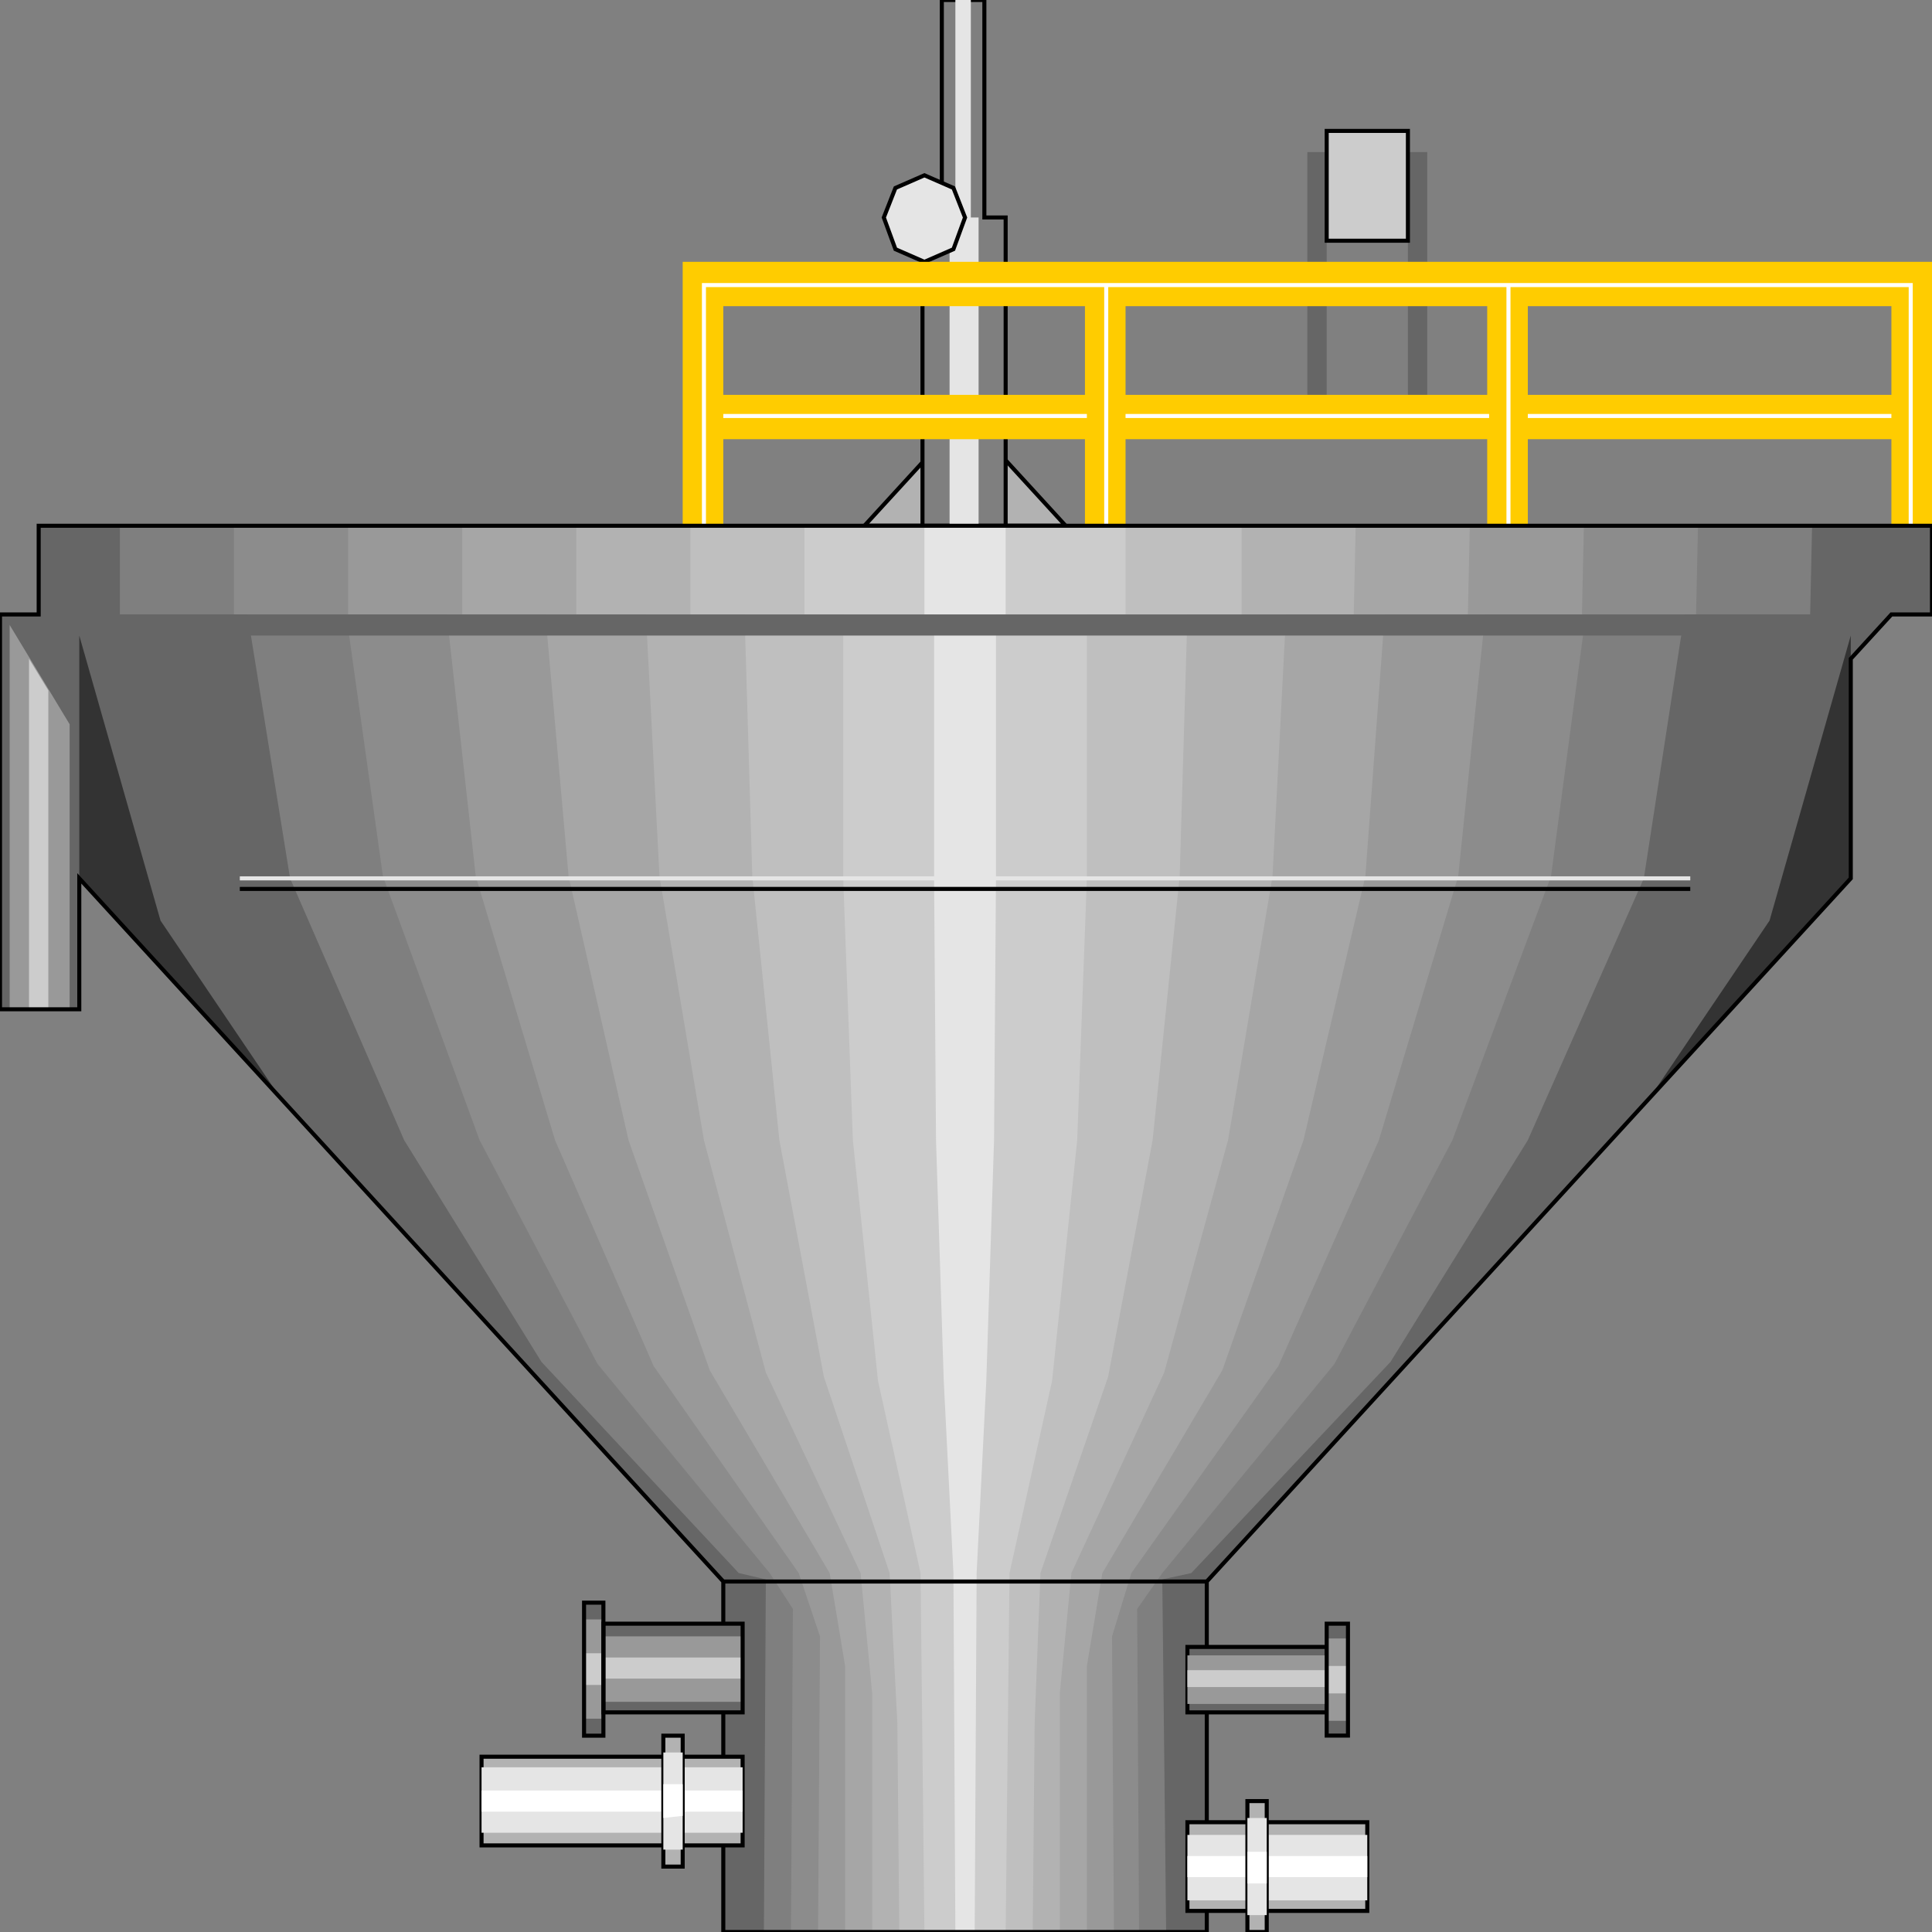 <svg width="150" height="150" viewBox="0 0 150 150" fill="none" xmlns="http://www.w3.org/2000/svg">
<rect x="0" y="0" width="150" height="150" fill="#808080" stroke="none"/>
<g clip-path="url(#clip0_2122_163360)">
<path d="M67.117 40.816L71.772 35.734H78.078L82.733 40.816H67.117Z" fill="#B2B2B2" stroke="black" stroke-width="0.314"/>
<path d="M71.621 40.82V16.885H73.123V0H76.426V16.885H78.078V40.82H71.621Z" fill="#7F7F7F" stroke="black" stroke-width="0.314"/>
<path d="M73.725 40.82V16.885H74.175V0H75.376V16.885H75.977V40.82H73.725Z" fill="#E5E5E5"/>
<path d="M68.619 16.888L69.52 14.593L71.772 13.609L74.025 14.593L74.925 16.888L74.025 19.347L71.772 20.331L69.52 19.347L68.619 16.888Z" fill="#E5E5E5" stroke="black" stroke-width="0.314"/>
<path d="M109.309 11.805H110.81V30.657H109.309V11.805Z" fill="#666666"/>
<path d="M101.502 11.805H103.003V30.657H101.502V11.805Z" fill="#666666"/>
<path d="M54.654 30.656H148.348V34.099H54.654V30.656Z" fill="#FFCC00"/>
<path d="M150.001 40.82H146.848V23.771H118.62V40.82H115.466V23.771H87.388V40.82H84.235V23.771H56.157V40.82H53.004V20.328H150.001V40.82Z" fill="#FFCC00"/>
<path d="M54.654 40.821V22.133H148.348V40.821" stroke="white" stroke-width="0.314"/>
<path d="M85.887 22.133V40.821" stroke="white" stroke-width="0.314"/>
<path d="M117.117 22.133V40.821" stroke="white" stroke-width="0.314"/>
<path d="M56.156 32.297H84.385" stroke="white" stroke-width="0.314"/>
<path d="M87.387 32.297H115.615" stroke="white" stroke-width="0.314"/>
<path d="M118.619 32.297H146.847" stroke="white" stroke-width="0.314"/>
<path d="M0 47.706H3.003V40.82H150V47.706H146.847L143.694 51.148V68.197L93.694 122.788V150.001H56.156V122.788L6.156 68.197V78.361H0V47.706Z" fill="#666666"/>
<path d="M127.627 68.197L118.618 88.525L107.957 105.738L92.492 122.132L90.24 122.624L90.54 150.001H59.309L59.459 122.624L57.357 122.132L42.041 105.738L31.381 88.525L22.522 68.197L19.218 47.706H9.309V40.82H140.69L140.54 47.706H130.78L127.627 68.197Z" fill="#7F7F7F"/>
<path d="M120.42 68.033L112.763 88.525L103.603 105.902L90.24 122.132L88.288 124.919L88.438 150.001H61.411L61.561 124.919L59.76 122.132L46.396 105.902L37.237 88.525L29.73 68.033L26.877 47.706H18.168V40.82H131.832L131.681 47.706H123.123L120.42 68.033Z" fill="#8C8C8C"/>
<path d="M113.214 68.033L107.057 88.525L99.25 106.066L87.838 122.132L86.337 127.05L86.487 150.001H63.514L63.664 127.05L62.012 122.132L50.751 106.066L43.093 88.525L36.937 68.033L34.685 47.706H27.027V40.82H122.973L122.823 47.706H115.316L113.214 68.033Z" fill="#999999"/>
<path d="M106.007 68.033L101.202 88.525L94.896 106.394L85.586 122.132L84.385 129.345V150.001H65.616V129.345L64.415 122.132L55.106 106.394L48.8 88.525L44.145 68.033L42.343 47.706H35.887V40.82H114.115L113.965 47.706H107.508L106.007 68.033Z" fill="#A6A6A6"/>
<path d="M98.798 68.033L95.345 88.525L90.39 106.558L83.183 122.132L82.282 131.476V150.001H67.717V131.476L66.816 122.132L59.459 106.558L54.654 88.525L51.201 68.033L50.15 47.706H44.744V40.82H105.255L105.104 47.706H99.849L98.798 68.033Z" fill="#B2B2B2"/>
<path d="M91.591 68.033L89.489 88.525L86.036 106.886L80.781 122.132L80.33 133.771L80.18 150.001H69.82L69.67 133.771L69.069 122.132L63.964 106.886L60.51 88.525L58.408 68.033L57.808 47.706H53.603V40.82H96.396V47.706H92.192L91.591 68.033Z" fill="#BFBFBF"/>
<path d="M84.385 68.197L83.634 88.525L81.682 107.214L78.379 122.132L78.079 150.001H71.772L71.472 122.132L68.169 107.214L66.217 88.525L65.466 68.197V47.706H62.463V40.82H87.388V47.706H84.385V68.197Z" fill="#CCCCCC"/>
<path d="M77.327 68.197L77.177 88.525L76.576 107.214L75.826 122.132L75.675 150.001H74.174L74.024 122.132L73.273 107.214L72.672 88.525L72.522 68.197V47.706H71.772V40.82H78.078V47.706H77.327V68.197Z" fill="#E5E5E5"/>
<path d="M56.156 122.789H93.694" stroke="black" stroke-width="0.314"/>
<path d="M18.619 69.016H131.232" stroke="black" stroke-width="0.314"/>
<path d="M3.004 47.703H146.848L145.196 49.343H4.656L3.004 47.703Z" fill="#666666"/>
<path d="M0.75 78.359V48.523L5.405 56.228V78.359H0.75Z" fill="#999999"/>
<path d="M2.252 78.362V51.148L3.753 53.608V78.362H2.252Z" fill="#CCCCCC"/>
<path d="M21.772 85.245L12.463 71.475L6.156 49.344V68.196L21.772 85.245Z" fill="#333333"/>
<path d="M128.078 85.245L137.387 71.475L143.694 49.344V68.196L128.078 85.245Z" fill="#333333"/>
<path d="M18.619 68.195H131.232" stroke="#E5E5E5" stroke-width="0.314"/>
<path d="M0 47.706H3.003V40.82H150V47.706H146.847L143.694 51.148V68.197L93.694 122.788V150.001H56.156V122.788L6.156 68.197V78.361H0V47.706Z" stroke="black" stroke-width="0.314"/>
<path d="M103.004 134.751V126.062H104.656V134.751H103.004Z" fill="#666666"/>
<path d="M92.191 132.949V127.867H103.002V132.949H92.191Z" fill="#666666" stroke="black" stroke-width="0.314"/>
<path d="M46.848 132.948V126.062H57.658V132.948H46.848Z" fill="#666666"/>
<path d="M46.847 134.758V124.43H45.346V134.758H46.847Z" fill="#666666"/>
<path d="M104.656 133.604H103.004V127.211H104.656V133.604Z" fill="#999999"/>
<path d="M103.002 132.294H92.191V128.523H103.002V132.294Z" fill="#999999"/>
<path d="M57.658 132.129H46.848V127.047H57.658V132.129Z" fill="#999999"/>
<path d="M45.346 133.439H46.847V125.734H45.346V133.439Z" fill="#999999"/>
<path d="M104.656 131.475H103.004V129.344H104.656V131.475Z" fill="#CCCCCC"/>
<path d="M103.002 130.983H92.191V129.672H103.002V130.983Z" fill="#CCCCCC"/>
<path d="M57.658 130.327H46.848V128.688H57.658V130.327Z" fill="#CCCCCC"/>
<path d="M45.346 130.818H46.847V128.359H45.346V130.818Z" fill="#CCCCCC"/>
<path d="M103.004 134.751V126.062H104.656V134.751H103.004Z" stroke="black" stroke-width="0.314"/>
<path d="M46.848 132.948V126.062H57.658V132.948H46.848Z" stroke="black" stroke-width="0.314"/>
<path d="M46.847 134.758V124.43H45.346V134.758H46.847Z" stroke="black" stroke-width="0.314"/>
<path d="M103.004 10.164H109.31V18.689H103.004V10.164Z" fill="#CCCCCC" stroke="black" stroke-width="0.314"/>
<path d="M92.191 148.362V141.477H106.155V148.362H92.191Z" fill="#B2B2B2" stroke="black" stroke-width="0.314"/>
<path d="M37.387 143.276V136.391H57.657V143.276H37.387Z" fill="#B2B2B2" stroke="black" stroke-width="0.314"/>
<path d="M106.155 147.543H92.191V142.461H106.155V147.543Z" fill="#E5E5E5"/>
<path d="M57.657 142.293H37.387V137.211H57.657V142.293Z" fill="#E5E5E5"/>
<path d="M106.155 145.741H92.191V144.102H106.155V145.741Z" fill="white"/>
<path d="M57.657 140.655H37.387V139.016H57.657V140.655Z" fill="white"/>
<path d="M96.848 150V139.836H98.349V150H96.848Z" fill="#B2B2B2" stroke="black" stroke-width="0.314"/>
<path d="M51.502 144.922V134.758H53.004V144.922H51.502Z" fill="#B2B2B2" stroke="black" stroke-width="0.314"/>
<path d="M98.349 148.689H96.848V141.148H98.349V148.689Z" fill="#E5E5E5"/>
<path d="M53.004 143.603H51.502V136.062H53.004V143.603Z" fill="#E5E5E5"/>
<path d="M98.349 146.232H96.848V143.773H98.349V146.232Z" fill="white"/>
<path d="M53.004 140.982L51.502 141.146V138.523H53.004V140.982Z" fill="white"/>
</g>
<defs>
<clipPath id="clip0_2122_163360">
<rect width="150" height="150" fill="white"/>
</clipPath>
</defs>
</svg>
